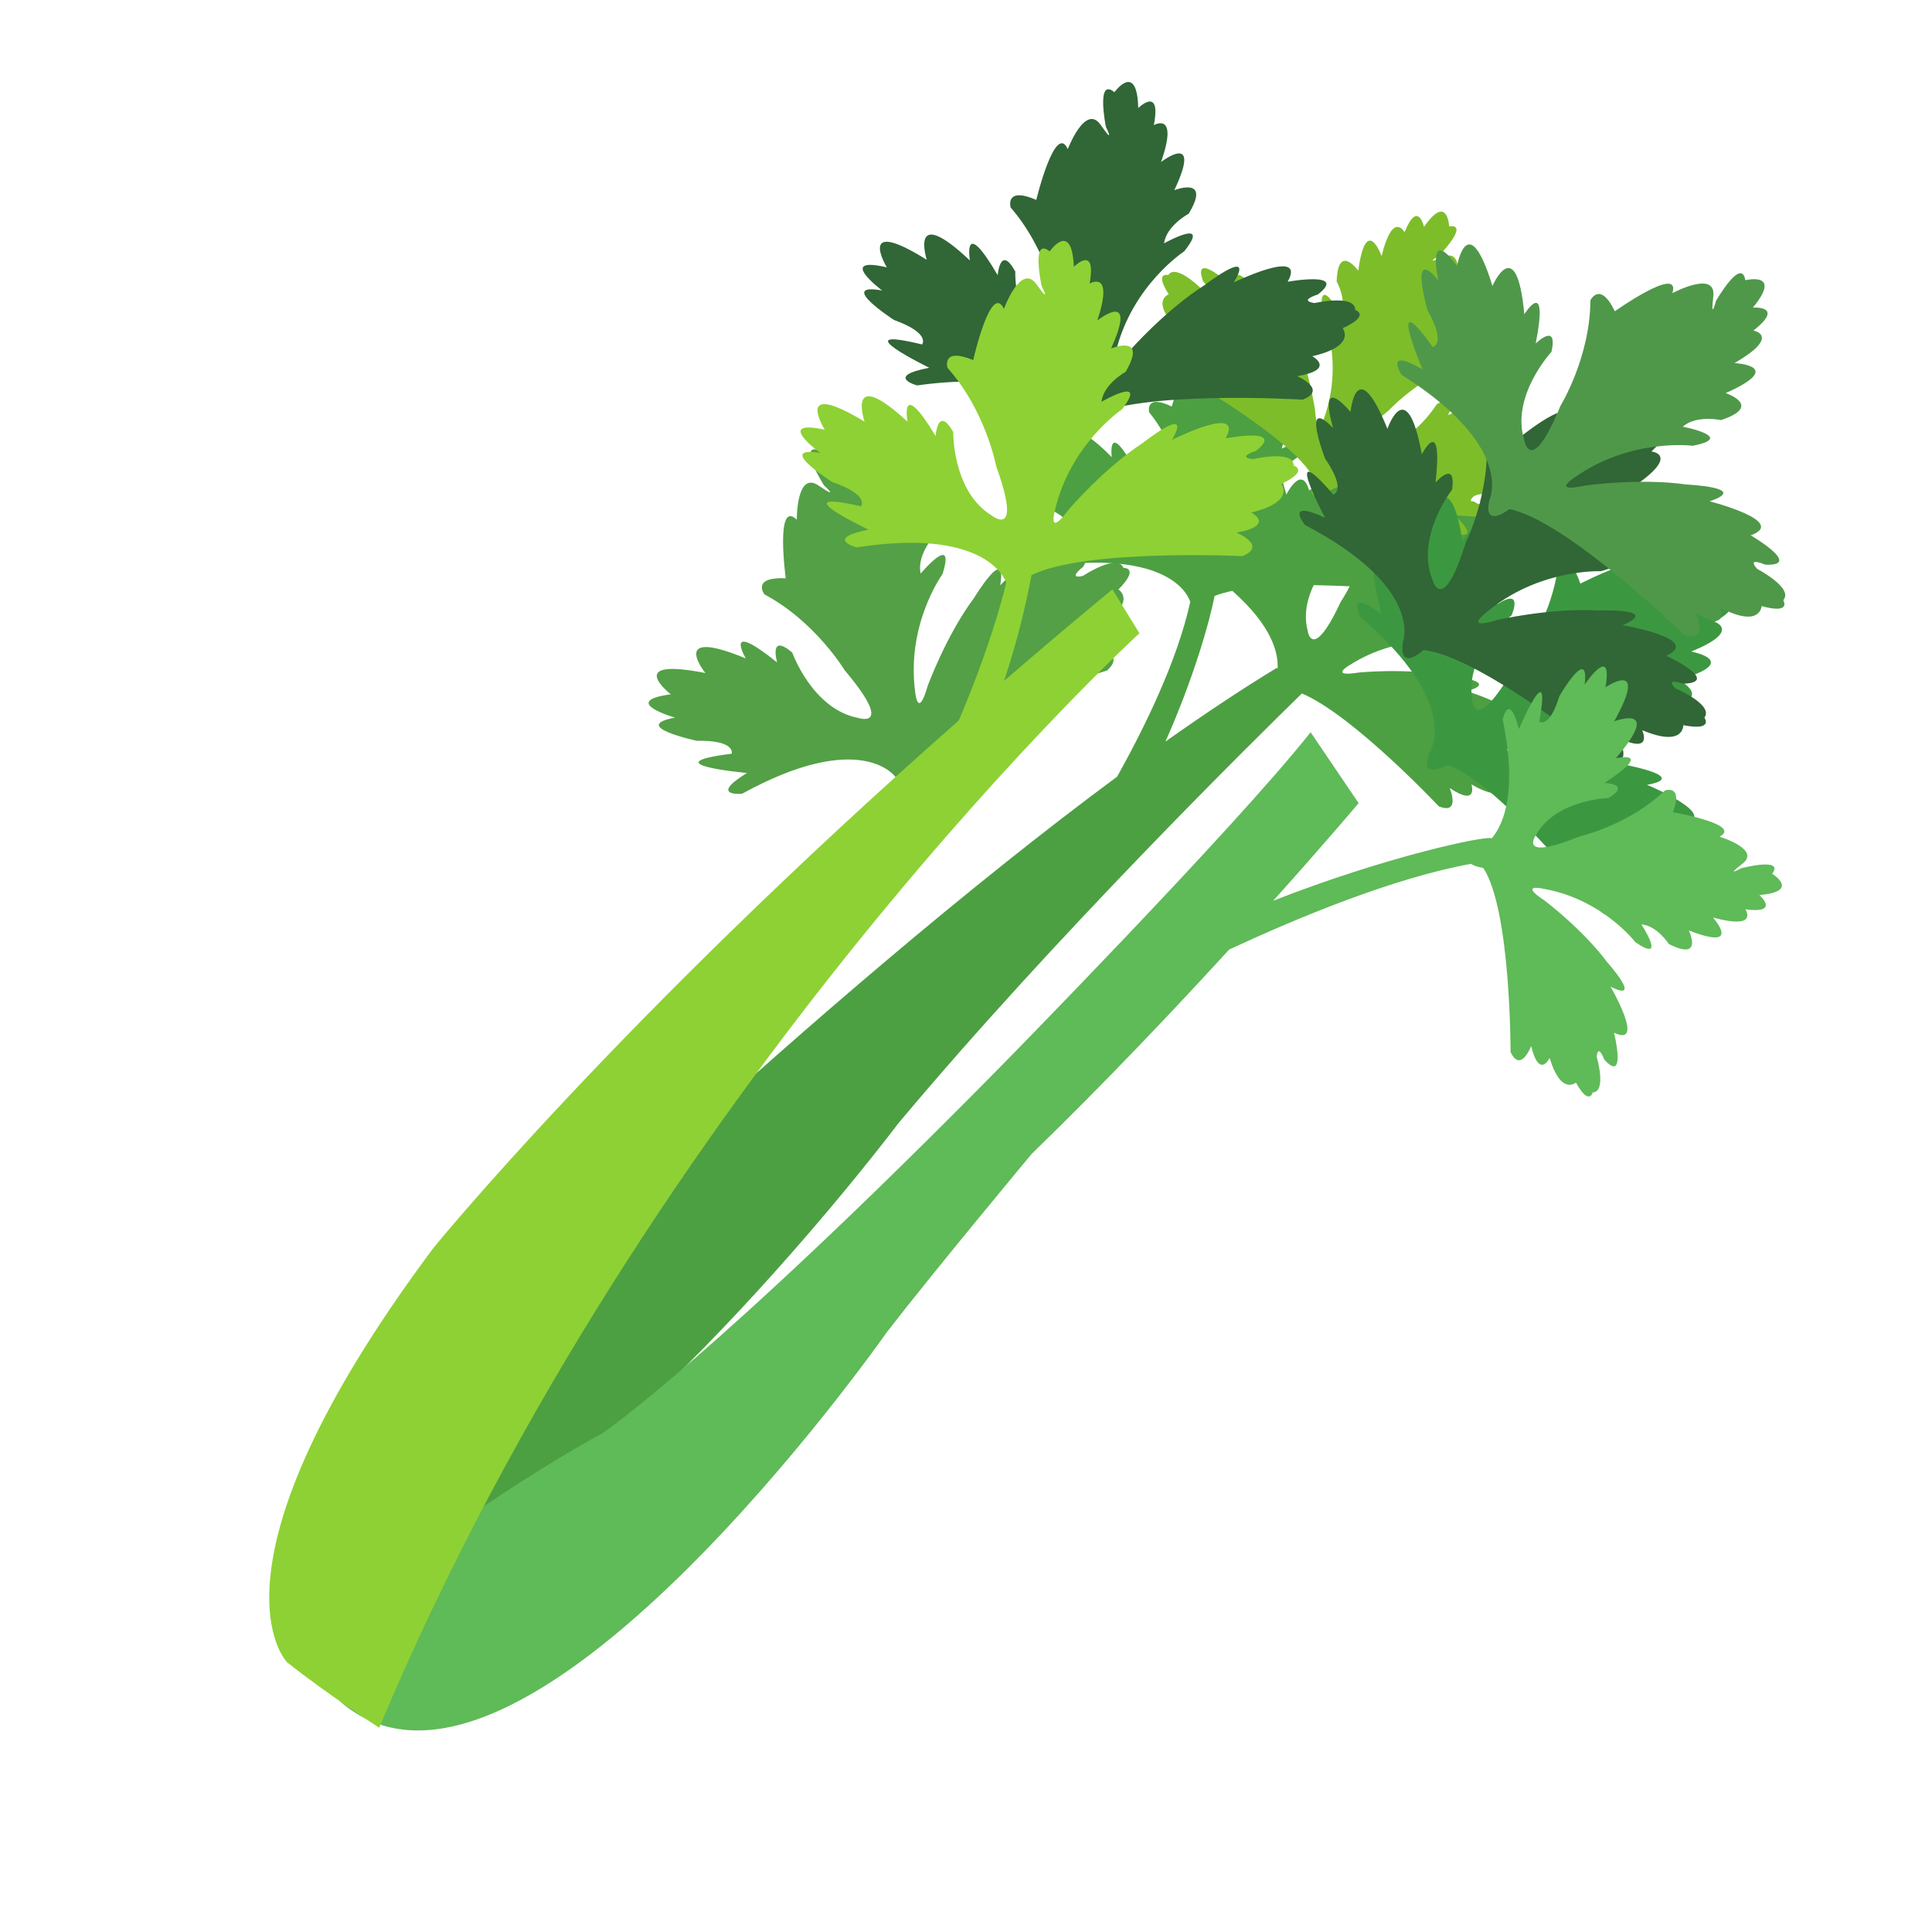 <svg xmlns="http://www.w3.org/2000/svg" xmlns:xlink="http://www.w3.org/1999/xlink" width="60" zoomAndPan="magnify" viewBox="0 0 45 45" height="60" preserveAspectRatio="xMidYMid meet" version="1.2"><defs><clipPath id="adf5573cf8"><path d="M 20 1.355 L 40 1.355 L 40 18 L 20 18 Z M 20 1.355 "/></clipPath></defs><g id="f0a8555789"><path style=" stroke:none;fill-rule:nonzero;fill:#4ca042;fill-opacity:1;" d="M 27.145 17.273 C 27.797 15.809 28.172 14.492 28.289 13.883 C 28.406 13.832 28.547 13.797 28.703 13.762 C 29.641 14.59 29.777 15.223 29.758 15.57 L 29.734 15.559 C 28.906 16.062 28.039 16.641 27.145 17.273 Z M 31.438 13.656 C 31.32 13.883 31.23 14.016 31.23 14.016 C 30.555 15.457 30.457 14.684 30.457 14.684 C 30.359 14.305 30.453 13.934 30.598 13.629 C 30.891 13.633 31.18 13.645 31.438 13.656 Z M 35.562 18.184 C 35.793 17.949 35.062 17.52 35.062 17.52 C 34.852 17.254 35.23 17.441 35.23 17.441 C 36.016 17.512 34.965 16.832 34.965 16.832 C 35.754 16.586 34.164 16.098 34.164 16.098 C 35.012 15.863 33.707 15.734 33.707 15.734 C 32.75 15.555 31.652 15.664 31.652 15.664 C 30.93 15.781 31.441 15.488 31.441 15.488 C 32.625 14.734 33.875 14.953 33.875 14.953 C 34.781 14.824 33.691 14.559 33.691 14.559 C 33.977 14.328 34.477 14.461 34.477 14.461 C 35.355 14.215 34.598 13.918 34.598 13.918 C 35.875 13.418 34.801 13.316 34.801 13.316 C 35.793 12.809 35.223 12.672 35.223 12.672 C 35.902 12.191 35.234 12.207 35.234 12.207 C 35.883 11.492 35.105 11.645 35.105 11.645 C 35.051 11.156 34.488 12.035 34.488 12.035 C 34.488 12.035 34.352 12.473 34.438 11.938 C 34.516 11.457 33.793 11.754 33.641 11.824 L 33.621 11.805 C 33.684 11.574 33.453 11.621 33.176 11.738 C 33.012 11.75 32.871 11.773 32.871 11.773 C 32.535 11.711 32.945 11.605 32.945 11.605 C 33.578 11.148 32.34 11.324 32.34 11.324 C 32.766 10.625 31.246 11.297 31.246 11.297 C 31.723 10.562 30.66 11.32 30.66 11.32 C 30.605 11.352 30.551 11.387 30.492 11.422 C 30.316 10.801 29.961 11.52 29.961 11.52 C 29.902 11.293 29.848 11.121 29.797 10.992 C 30.059 10.75 30.262 10.625 30.262 10.625 C 30.855 9.938 29.855 10.449 29.855 10.449 C 29.918 10.09 30.379 9.863 30.379 9.863 C 30.879 9.102 30.109 9.375 30.109 9.375 C 30.73 8.168 29.859 8.793 29.859 8.793 C 30.262 7.762 29.742 8.035 29.742 8.035 C 29.93 7.23 29.438 7.68 29.438 7.68 C 29.449 6.719 28.965 7.34 28.965 7.34 C 28.602 7.008 28.766 8.035 28.766 8.035 C 28.766 8.035 28.957 8.453 28.66 7.992 C 28.367 7.535 27.973 8.457 27.973 8.457 C 27.742 7.887 27.293 9.469 27.293 9.469 C 26.66 9.164 26.766 9.602 26.766 9.602 C 27.496 10.508 27.648 11.648 27.648 11.648 C 28.109 13.168 27.52 12.652 27.52 12.652 C 26.727 12.125 26.812 10.906 26.812 10.906 C 26.527 10.34 26.453 10.969 26.453 10.969 C 25.777 9.707 25.895 10.648 25.895 10.648 C 24.695 9.426 25.023 10.602 25.023 10.602 C 23.602 9.645 24.203 10.727 24.203 10.727 C 23.164 10.445 24.09 11.195 24.09 11.195 C 23.152 10.988 24.309 11.801 24.309 11.801 C 25.051 12.102 24.859 12.32 24.859 12.32 C 23.234 11.859 24.988 12.801 24.988 12.801 C 24.066 12.941 24.727 13.148 24.727 13.148 C 27.277 12.891 27.68 13.875 27.723 14.02 C 27.418 15.414 26.633 16.992 26.02 18.09 C 18.941 23.324 10.91 31.223 10.91 31.223 L 9.582 36.758 C 14.906 34.188 20.918 26.172 20.918 26.172 C 24.586 21.789 29.277 17.172 30.324 16.152 C 31.516 16.656 33.512 18.781 33.512 18.781 C 34.031 18.988 33.766 18.355 33.766 18.355 C 34.438 18.801 34.273 18.27 34.273 18.27 C 35.074 18.738 35.117 18.277 35.117 18.277 C 35.727 18.48 35.562 18.184 35.562 18.184 "/><path style=" stroke:none;fill-rule:nonzero;fill:#53a046;fill-opacity:1;" d="M 20.848 18.086 C 20.848 18.086 20.047 16.969 17.285 18.488 C 17.285 18.488 16.492 18.562 17.398 18.004 C 17.398 18.004 15.121 17.797 17.043 17.555 C 17.043 17.555 17.145 17.238 16.227 17.254 C 16.227 17.254 14.641 16.914 15.723 16.715 C 15.723 16.715 14.406 16.336 15.625 16.172 C 15.625 16.172 14.496 15.297 16.43 15.676 C 16.43 15.676 15.547 14.582 17.371 15.336 C 17.371 15.336 16.816 14.398 18.102 15.43 C 18.102 15.43 17.895 14.73 18.453 15.199 C 18.453 15.199 18.922 16.52 19.992 16.723 C 19.992 16.723 20.852 17.004 19.672 15.609 C 19.672 15.609 18.992 14.477 17.805 13.844 C 17.805 13.844 17.492 13.434 18.301 13.469 C 18.301 13.469 18.051 11.609 18.559 12.105 C 18.559 12.105 18.547 10.957 19.066 11.309 C 19.586 11.664 19.195 11.309 19.195 11.309 C 19.195 11.309 18.551 10.301 19.086 10.488 C 19.086 10.488 19.312 9.621 19.742 10.633 C 19.742 10.633 20.055 9.941 20.223 10.875 C 20.223 10.875 20.645 10.355 20.695 11.617 C 20.695 11.617 21.324 10.574 21.223 12.121 C 21.223 12.121 21.906 11.492 21.73 12.512 C 21.73 12.512 21.348 12.957 21.445 13.359 C 21.445 13.359 22.266 12.379 21.953 13.371 C 21.953 13.371 21.105 14.535 21.316 16.113 C 21.316 16.113 21.375 16.781 21.605 15.984 C 21.605 15.984 22.031 14.809 22.691 13.922 C 22.691 13.922 23.461 12.652 23.297 13.633 C 23.297 13.633 24.59 12.254 24.457 13.18 C 24.457 13.18 25.684 12.438 25.227 13.203 C 25.227 13.203 24.84 13.5 25.223 13.414 C 25.223 13.414 26.031 12.879 26.168 13.227 C 26.168 13.227 26.559 13.211 26.051 13.73 C 26.051 13.73 26.508 14 25.625 14.59 C 25.625 14.59 26.262 14.68 25.465 15.148 C 25.465 15.148 26.258 15.188 25.785 15.617 C 25.785 15.617 22.105 16.758 21.262 17.781 C 21.262 17.781 21.398 18.551 20.848 18.086 "/><path style=" stroke:none;fill-rule:nonzero;fill:#7dbd2a;fill-opacity:1;" d="M 30.906 11.477 C 30.906 11.477 31.789 10.656 33.887 12.43 C 33.887 12.43 34.551 12.629 33.875 11.996 C 33.875 11.996 35.859 12.211 34.258 11.676 C 34.258 11.676 34.227 11.387 35.012 11.559 C 35.012 11.559 36.426 11.539 35.535 11.18 C 35.535 11.18 36.73 11.086 35.715 10.73 C 35.715 10.73 36.836 10.176 35.113 10.172 C 35.113 10.172 36.062 9.387 34.367 9.719 C 34.367 9.719 35.008 9.012 33.727 9.672 C 33.727 9.672 34.027 9.109 33.465 9.414 C 33.465 9.414 32.832 10.465 31.879 10.453 C 31.879 10.453 31.094 10.547 32.348 9.559 C 32.348 9.559 33.133 8.707 34.258 8.367 C 34.258 8.367 34.598 8.07 33.898 7.961 C 33.898 7.961 34.441 6.41 33.922 6.75 C 33.922 6.75 34.133 5.77 33.625 5.98 C 33.121 6.195 33.516 5.957 33.516 5.957 C 33.516 5.957 34.246 5.207 33.754 5.273 C 33.754 5.273 33.715 4.492 33.168 5.285 C 33.168 5.285 33.023 4.641 32.715 5.41 C 32.715 5.41 32.441 4.895 32.18 5.965 C 32.18 5.965 31.82 4.961 31.637 6.305 C 31.637 6.305 31.164 5.648 31.133 6.555 C 31.133 6.555 31.383 7 31.227 7.328 C 31.227 7.328 30.699 6.348 30.793 7.25 C 30.793 7.25 31.309 8.391 30.852 9.707 C 30.852 9.707 30.684 10.27 30.629 9.547 C 30.629 9.547 30.473 8.469 30.062 7.594 C 30.062 7.594 29.625 6.375 29.594 7.246 C 29.594 7.246 28.734 5.84 28.684 6.652 C 28.684 6.652 27.762 5.812 28.02 6.547 C 28.02 6.547 28.297 6.863 27.984 6.727 C 27.984 6.727 27.387 6.129 27.211 6.406 C 27.211 6.406 26.879 6.324 27.223 6.855 C 27.223 6.855 26.781 7.004 27.434 7.664 C 27.434 7.664 26.871 7.629 27.473 8.168 C 27.473 8.168 26.785 8.066 27.117 8.516 C 27.117 8.516 30.066 10.125 30.605 11.145 C 30.605 11.145 30.352 11.777 30.906 11.477 "/><path style=" stroke:none;fill-rule:nonzero;fill:#3c9840;fill-opacity:1;" d="M 33.289 17.539 C 33.289 17.539 34.078 16.414 31.684 14.371 C 31.684 14.371 31.34 13.664 32.18 14.312 C 32.18 14.312 31.598 12.133 32.488 13.828 C 32.488 13.828 32.82 13.816 32.492 12.969 C 32.492 12.969 32.27 11.383 32.836 12.312 C 32.836 12.312 32.742 10.965 33.316 12.039 C 33.316 12.039 33.762 10.695 34.066 12.617 C 34.066 12.617 34.805 11.422 34.711 13.371 C 34.711 13.371 35.414 12.535 34.875 14.078 C 34.875 14.078 35.469 13.648 35.211 14.328 C 35.211 14.328 34.117 15.215 34.289 16.277 C 34.289 16.277 34.316 17.168 35.242 15.598 C 35.242 15.598 36.086 14.578 36.281 13.262 C 36.281 13.262 36.562 12.832 36.809 13.594 C 36.809 13.594 38.492 12.723 38.191 13.363 C 38.191 13.363 39.281 12.961 39.125 13.562 C 38.969 14.164 39.172 13.684 39.172 13.684 C 39.172 13.684 39.91 12.738 39.914 13.301 C 39.914 13.301 40.82 13.211 40 13.953 C 40 13.953 40.766 14.008 39.938 14.484 C 39.938 14.484 40.574 14.695 39.391 15.176 C 39.391 15.176 40.602 15.402 39.094 15.836 C 39.094 15.836 39.926 16.258 38.895 16.445 C 38.895 16.445 38.34 16.242 37.992 16.473 C 37.992 16.473 39.203 16.895 38.152 16.945 C 38.152 16.945 36.754 16.559 35.328 17.297 C 35.328 17.297 34.707 17.582 35.547 17.52 C 35.547 17.52 36.812 17.512 37.883 17.82 C 37.883 17.82 39.355 18.098 38.363 18.281 C 38.363 18.281 40.121 19.004 39.195 19.199 C 39.195 19.199 40.32 20.082 39.438 19.922 C 39.438 19.922 39.023 19.668 39.234 19.992 C 39.234 19.992 40.02 20.559 39.734 20.801 C 39.734 20.801 39.887 21.156 39.215 20.867 C 39.215 20.867 39.117 21.383 38.254 20.766 C 38.254 20.766 38.387 21.391 37.668 20.809 C 37.668 20.809 37.902 21.559 37.332 21.27 C 37.332 21.27 34.98 18.25 33.719 17.82 C 33.719 17.82 33.035 18.207 33.289 17.539 "/><g clip-rule="nonzero" clip-path="url(#adf5573cf8)"><path style=" stroke:none;fill-rule:nonzero;fill:#316636;fill-opacity:1;" d="M 25.332 9.73 C 26.492 9.07 30.34 9.309 30.34 9.309 C 30.938 9.078 30.215 8.762 30.215 8.762 C 31.129 8.605 30.566 8.297 30.566 8.297 C 31.605 8.059 31.273 7.645 31.273 7.645 C 31.938 7.34 31.566 7.219 31.566 7.219 C 31.566 6.844 30.617 7.059 30.617 7.059 C 30.23 7 30.695 6.859 30.695 6.859 C 31.406 6.309 29.992 6.562 29.992 6.562 C 30.449 5.746 28.738 6.578 28.738 6.578 C 29.25 5.723 28.07 6.633 28.07 6.633 C 27.133 7.227 26.305 8.176 26.305 8.176 C 25.801 8.836 25.992 8.191 25.992 8.191 C 26.367 6.645 27.582 5.855 27.582 5.855 C 28.23 5.043 27.113 5.668 27.113 5.668 C 27.168 5.254 27.688 4.977 27.688 4.977 C 28.223 4.086 27.352 4.43 27.352 4.43 C 28.016 3.023 27.043 3.773 27.043 3.773 C 27.461 2.578 26.875 2.914 26.875 2.914 C 27.055 1.984 26.512 2.516 26.512 2.516 C 26.484 1.418 25.957 2.148 25.957 2.148 C 25.523 1.785 25.758 2.953 25.758 2.953 C 25.758 2.953 25.992 3.422 25.637 2.91 C 25.281 2.398 24.871 3.473 24.871 3.473 C 24.578 2.832 24.137 4.656 24.137 4.656 C 23.398 4.336 23.539 4.832 23.539 4.832 C 24.414 5.84 24.641 7.137 24.641 7.137 C 25.23 8.855 24.531 8.289 24.531 8.289 C 23.605 7.723 23.648 6.324 23.648 6.324 C 23.297 5.684 23.238 6.41 23.238 6.41 C 22.414 4.996 22.59 6.066 22.59 6.066 C 21.16 4.719 21.586 6.051 21.586 6.051 C 19.922 5.012 20.656 6.227 20.656 6.227 C 19.457 5.949 20.547 6.766 20.547 6.766 C 19.465 6.574 20.824 7.453 20.824 7.453 C 21.688 7.766 21.477 8.023 21.477 8.023 C 19.598 7.566 21.645 8.566 21.645 8.566 C 20.598 8.766 21.359 8.977 21.359 8.977 C 24.496 8.539 24.836 9.863 24.836 9.863 C 25.18 10.496 25.332 9.73 25.332 9.73 Z M 32.676 14.957 C 32.676 14.957 33.188 13.688 30.395 12.227 C 30.395 12.227 29.898 11.613 30.863 12.059 C 30.863 12.059 29.801 10.062 31.055 11.52 C 31.055 11.52 31.379 11.434 30.863 10.68 C 30.863 10.68 30.289 9.184 31.051 9.969 C 31.051 9.969 30.648 8.672 31.457 9.594 C 31.457 9.594 31.586 8.184 32.316 9.988 C 32.316 9.988 32.766 8.664 33.117 10.582 C 33.117 10.582 33.613 9.613 33.438 11.238 C 33.438 11.238 33.918 10.684 33.824 11.402 C 33.824 11.402 32.957 12.512 33.367 13.508 C 33.367 13.508 33.598 14.371 34.141 12.637 C 34.141 12.637 34.73 11.457 34.621 10.133 C 34.621 10.133 34.801 9.648 35.211 10.34 C 35.211 10.34 36.656 9.113 36.508 9.805 C 36.508 9.805 37.48 9.172 37.465 9.793 C 37.445 10.418 37.535 9.902 37.535 9.902 C 37.535 9.902 38.039 8.816 38.176 9.363 C 38.176 9.363 39.035 9.078 38.406 9.984 C 38.406 9.984 39.16 9.867 38.465 10.516 C 38.465 10.516 39.137 10.582 38.086 11.309 C 38.086 11.309 39.32 11.262 37.949 12.02 C 37.949 12.02 38.855 12.242 37.891 12.656 C 37.891 12.656 37.309 12.578 37.016 12.883 C 37.016 12.883 38.297 13.023 37.285 13.305 C 37.285 13.305 35.832 13.238 34.609 14.273 C 34.609 14.273 34.07 14.688 34.871 14.441 C 34.871 14.441 36.105 14.156 37.219 14.219 C 37.219 14.219 38.715 14.164 37.793 14.562 C 37.793 14.562 39.668 14.879 38.812 15.273 C 38.812 15.273 40.109 15.887 39.207 15.926 C 39.207 15.926 38.75 15.766 39.027 16.035 C 39.027 16.035 39.922 16.414 39.699 16.715 C 39.699 16.715 39.926 17.031 39.207 16.891 C 39.207 16.891 39.23 17.418 38.25 17.008 C 38.25 17.008 38.52 17.586 37.688 17.18 C 37.688 17.18 38.086 17.859 37.461 17.699 C 37.461 17.699 34.488 15.277 33.156 15.141 C 33.156 15.141 32.578 15.668 32.676 14.957 "/></g><path style=" stroke:none;fill-rule:nonzero;fill:#4f984a;fill-opacity:1;" d="M 34.691 11.641 C 34.691 11.641 35.312 10.418 32.648 8.73 C 32.648 8.73 32.211 8.074 33.133 8.602 C 33.133 8.602 32.25 6.523 33.371 8.082 C 33.371 8.082 33.699 8.02 33.25 7.227 C 33.25 7.227 32.809 5.688 33.5 6.531 C 33.5 6.531 33.215 5.211 33.938 6.195 C 33.938 6.195 34.188 4.801 34.762 6.66 C 34.762 6.66 35.324 5.375 35.504 7.32 C 35.504 7.32 36.082 6.395 35.77 8 C 35.77 8 36.293 7.488 36.137 8.195 C 36.137 8.195 35.18 9.227 35.504 10.254 C 35.504 10.254 35.656 11.133 36.348 9.449 C 36.348 9.449 37.039 8.324 37.043 6.996 C 37.043 6.996 37.266 6.531 37.613 7.25 C 37.613 7.25 39.16 6.152 38.953 6.828 C 38.953 6.828 39.973 6.281 39.906 6.898 C 39.836 7.516 39.969 7.008 39.969 7.008 C 39.969 7.008 40.562 5.973 40.652 6.527 C 40.652 6.527 41.531 6.312 40.828 7.164 C 40.828 7.164 41.59 7.113 40.84 7.699 C 40.84 7.699 41.504 7.82 40.398 8.457 C 40.398 8.457 41.629 8.516 40.195 9.156 C 40.195 9.156 41.082 9.453 40.086 9.785 C 40.086 9.785 39.508 9.66 39.195 9.938 C 39.195 9.938 40.457 10.184 39.426 10.383 C 39.426 10.383 37.984 10.195 36.676 11.121 C 36.676 11.121 36.102 11.488 36.922 11.309 C 36.922 11.309 38.176 11.129 39.281 11.285 C 39.281 11.285 40.777 11.355 39.82 11.676 C 39.82 11.676 41.664 12.148 40.777 12.469 C 40.777 12.469 42.016 13.191 41.113 13.152 C 41.113 13.152 40.672 12.957 40.926 13.25 C 40.926 13.25 41.789 13.699 41.535 13.98 C 41.535 13.98 41.738 14.312 41.031 14.117 C 41.031 14.117 41.008 14.645 40.066 14.152 C 40.066 14.152 40.285 14.75 39.488 14.277 C 39.488 14.277 39.828 14.984 39.223 14.777 C 39.223 14.777 36.469 12.109 35.156 11.859 C 35.156 11.859 34.535 12.34 34.691 11.641 "/><path style=" stroke:none;fill-rule:nonzero;fill:#5fba58;fill-opacity:1;" d="M 41.277 20.352 C 41.574 19.957 40.555 20.223 40.555 20.223 C 40.555 20.223 40.152 20.449 40.586 20.117 C 41.023 19.781 40.051 19.488 40.051 19.488 C 40.602 19.203 38.965 18.918 38.965 18.918 C 39.211 18.266 38.781 18.41 38.781 18.41 C 37.938 19.219 36.801 19.48 36.801 19.48 C 35.312 20.082 35.777 19.449 35.777 19.449 C 36.23 18.625 37.469 18.586 37.469 18.586 C 38.012 18.25 37.367 18.238 37.367 18.238 C 38.574 17.453 37.637 17.66 37.637 17.66 C 38.754 16.359 37.598 16.801 37.598 16.801 C 38.426 15.309 37.395 16.008 37.395 16.008 C 37.574 14.961 36.91 15.945 36.91 15.945 C 37.023 15.004 36.32 16.215 36.32 16.215 C 36.09 16.977 35.852 16.809 35.852 16.809 C 36.152 15.168 35.379 16.98 35.379 16.98 C 35.145 16.09 35 16.758 35 16.758 C 35.344 18.41 35.035 19.184 34.746 19.527 L 34.73 19.523 C 34.578 19.469 32.309 19.941 29.656 20.98 C 30.883 19.613 31.645 18.707 31.645 18.707 L 30.527 17.055 C 28.758 19.293 23.301 24.848 23.301 24.848 C 16.648 31.602 14.039 33.379 14.039 33.379 C 11.594 34.703 8.516 37.035 8.516 37.035 L 7.902 39.613 C 12.066 43.305 20.652 31.035 20.652 31.035 C 21.762 29.598 24.031 26.875 24.031 26.875 C 25.73 25.227 27.336 23.531 28.629 22.117 C 30.176 21.398 32.43 20.453 34.262 20.121 C 34.363 20.191 34.547 20.215 34.547 20.215 C 35.191 21.18 35.184 24.504 35.184 24.504 C 35.422 25.004 35.664 24.363 35.664 24.363 C 35.852 25.145 36.094 24.641 36.094 24.641 C 36.359 25.523 36.707 25.215 36.707 25.215 C 37.012 25.77 37.098 25.445 37.098 25.445 C 37.43 25.426 37.191 24.621 37.191 24.621 C 37.219 24.285 37.367 24.68 37.367 24.68 C 37.891 25.258 37.594 24.055 37.594 24.055 C 38.34 24.406 37.512 22.98 37.512 22.98 C 38.297 23.375 37.43 22.406 37.43 22.406 C 36.852 21.633 35.973 20.973 35.973 20.973 C 35.359 20.57 35.941 20.699 35.941 20.699 C 37.328 20.941 38.09 21.945 38.09 21.945 C 38.844 22.461 38.23 21.531 38.23 21.531 C 38.598 21.559 38.871 21.988 38.871 21.988 C 39.688 22.402 39.336 21.672 39.336 21.672 C 40.613 22.168 39.898 21.371 39.898 21.371 C 40.98 21.664 40.652 21.18 40.652 21.18 C 41.48 21.289 40.98 20.848 40.98 20.848 C 41.949 20.762 41.277 20.352 41.277 20.352 "/><path style=" stroke:none;fill-rule:nonzero;fill:#8ed134;fill-opacity:1;" d="M 29.844 11.273 C 30.504 10.961 30.133 10.844 30.133 10.844 C 30.129 10.469 29.18 10.695 29.18 10.695 C 28.793 10.645 29.258 10.5 29.258 10.5 C 29.957 9.938 28.547 10.211 28.547 10.211 C 28.992 9.391 27.297 10.246 27.297 10.246 C 27.797 9.383 26.629 10.309 26.629 10.309 C 25.699 10.918 24.887 11.875 24.887 11.875 C 24.391 12.543 24.57 11.895 24.57 11.895 C 24.926 10.344 26.129 9.539 26.129 9.539 C 26.766 8.715 25.656 9.359 25.656 9.359 C 25.703 8.941 26.219 8.66 26.219 8.66 C 26.742 7.762 25.879 8.117 25.879 8.117 C 26.516 6.703 25.559 7.465 25.559 7.465 C 25.957 6.262 25.379 6.605 25.379 6.605 C 25.547 5.676 25.012 6.215 25.012 6.215 C 24.965 5.117 24.449 5.855 24.449 5.855 C 24.008 5.5 24.262 6.664 24.262 6.664 C 24.262 6.664 24.504 7.129 24.141 6.621 C 23.777 6.113 23.383 7.195 23.383 7.195 C 23.082 6.555 22.668 8.387 22.668 8.387 C 21.918 8.078 22.07 8.57 22.07 8.57 C 22.961 9.566 23.203 10.859 23.203 10.859 C 23.82 12.57 23.113 12.016 23.113 12.016 C 22.18 11.461 22.203 10.062 22.203 10.062 C 21.84 9.43 21.793 10.156 21.793 10.156 C 20.945 8.754 21.137 9.82 21.137 9.82 C 19.691 8.492 20.137 9.82 20.137 9.82 C 18.453 8.805 19.211 10.008 19.211 10.008 C 18.004 9.75 19.109 10.551 19.109 10.551 C 18.023 10.371 19.391 11.23 19.391 11.23 C 20.262 11.531 20.055 11.793 20.055 11.793 C 18.168 11.363 20.23 12.336 20.23 12.336 C 19.184 12.547 19.953 12.75 19.953 12.75 C 22.902 12.293 23.391 13.441 23.438 13.574 C 23.133 14.801 22.66 16.012 22.332 16.781 C 14.398 23.766 10.09 29.074 10.09 29.074 C 4.516 36.547 6.688 38.719 6.688 38.719 C 7.621 39.461 8.832 40.242 8.832 40.242 C 15.148 25.18 26.539 14.75 26.539 14.75 L 25.91 13.727 C 25.035 14.449 24.195 15.16 23.387 15.859 C 23.684 14.969 23.891 14.113 24.027 13.395 C 25.277 12.777 28.938 12.953 28.938 12.953 C 29.531 12.711 28.801 12.406 28.801 12.406 C 29.715 12.238 29.145 11.938 29.145 11.938 C 30.184 11.684 29.844 11.273 29.844 11.273 "/></g></svg>